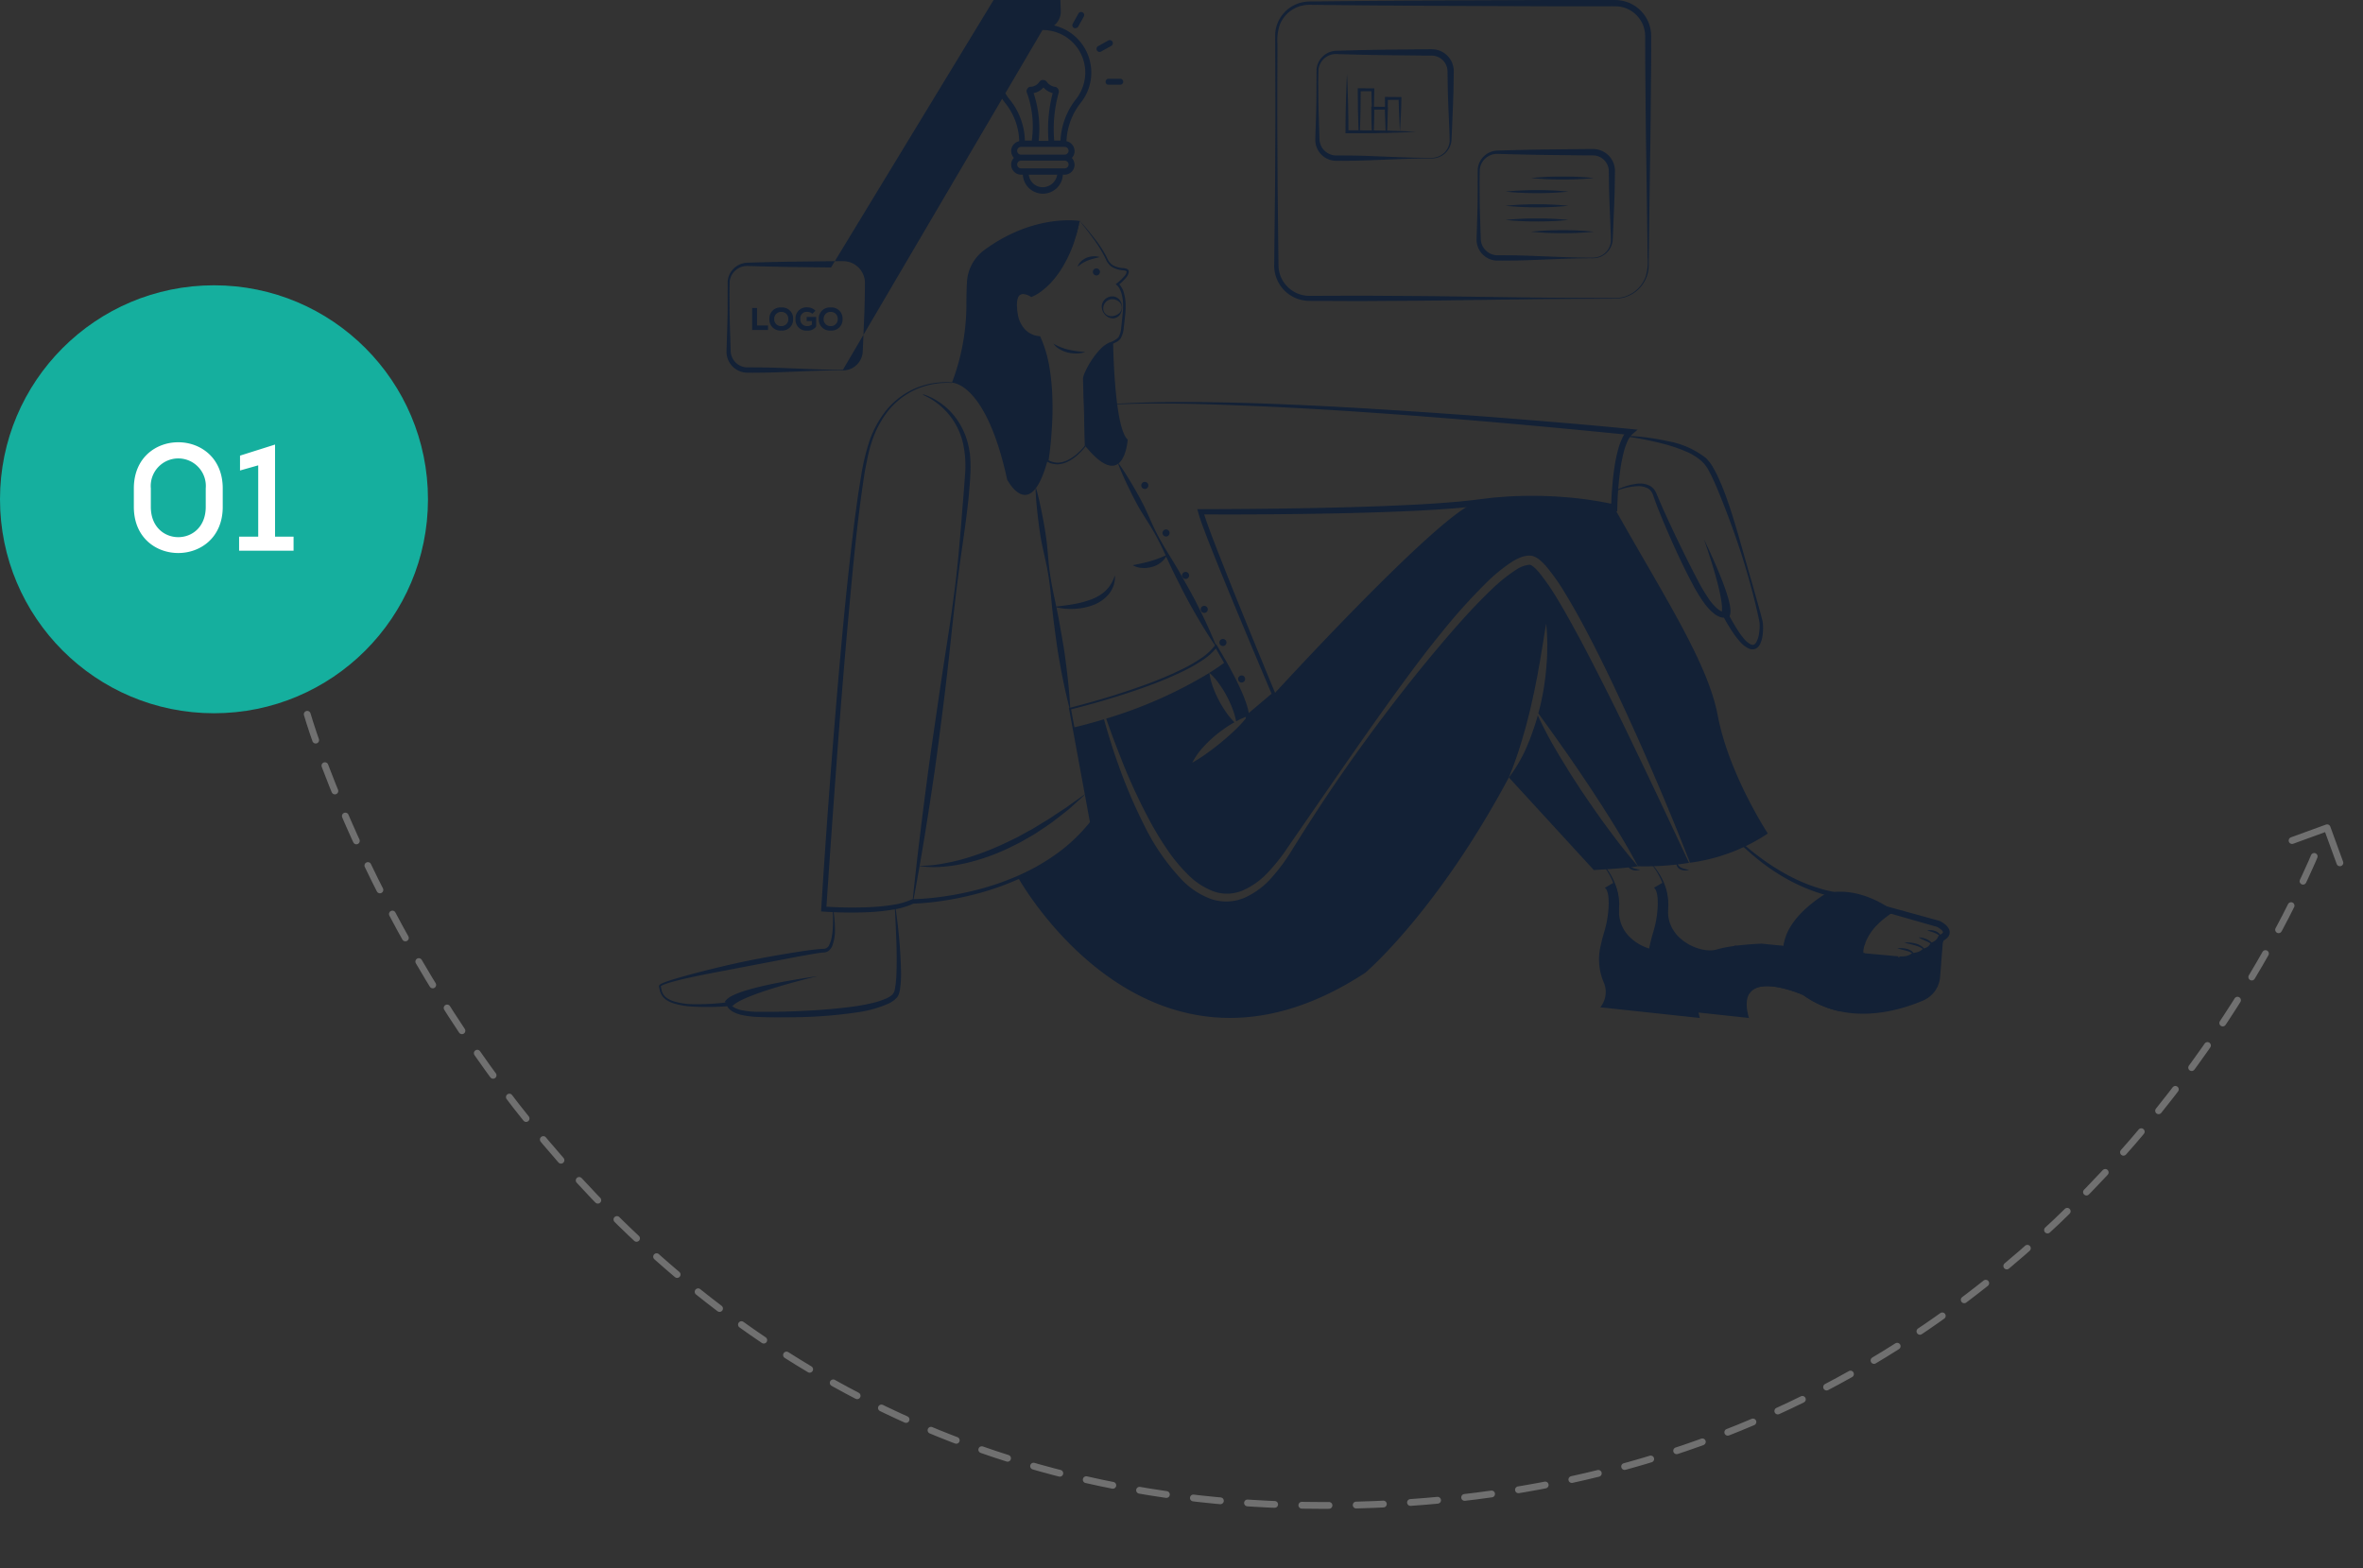 <svg xmlns="http://www.w3.org/2000/svg" width="347.848" height="230.884" viewBox="0 0 347.848 230.884"><rect x="0" y="0" width="347.848" height="230.884" fill="#333333" stroke="none"/><g transform="translate(-146 -3718)"><g transform="matrix(0.998, -0.07, 0.07, 0.998, -257.557, 116.784)"><path d="M17001.27-1178s24.732,116.589,138.174,126.372,156.6-88.221,156.6-88.221" transform="translate(-16813 4905)" fill="none" stroke="#707070" stroke-linecap="round" stroke-width="1" stroke-dasharray="4"/><path d="M5,11.88,8.88,8l3.88,3.88" transform="matrix(0.875, 0.485, -0.485, 0.875, 479.688, 3753.149)" fill="none" stroke="#707070" stroke-linecap="round" stroke-linejoin="round" stroke-width="1"/></g><g transform="translate(8 118)"><circle cx="31.5" cy="31.5" r="31.5" transform="translate(138 3642)" fill="#15af9e"/><path d="M-11.793-13.233a4.057,4.057,0,1,1,8.083,0v2.724c0,5.94-8.083,5.94-8.083,0Zm-2.5,2.724c0,9.066,13.085,9.043,13.085,0v-2.724c0-9.043-13.085-9.066-13.085,0ZM1.2-4.055H9.219V-6.132H6.494V-19.686l-5.158,1.63v2.188l2.679-.759V-6.132H1.2Z" transform="translate(171.996 3685.131)" fill="#fff"/></g><g transform="translate(99.299 3605.708)"><path d="M430.07,357.745c1.377,1.862,2.793,3.689,4.328,5.44h0c-2,.322-6.5.552-6.5.552l-12.5-13.625a21.406,21.406,0,0,0,2.9-5.167c.2-.454.366-.922.534-1.39s.322-.935.477-1.407c.128-.393.238-.79.344-1.187a55.138,55.138,0,0,0,2.749,5.228c.578,1,1.2,1.981,1.8,2.965s1.253,1.946,1.88,2.916C427.379,353.99,428.689,355.891,430.07,357.745Z" transform="translate(-146.58 -123.366)" fill="#132136"/><path d="M357.279,336.714a41.311,41.311,0,0,1-7.523.5c-1.081-2.061-2.263-4.05-3.472-6.014-.6-.993-1.231-1.954-1.844-2.934l-1.893-2.9-1.932-2.868c-.666-.944-1.3-1.906-1.981-2.841-1.16-1.668-2.356-3.3-3.543-4.959.119-.463.251-.927.357-1.394.2-.971.41-1.937.538-2.921.146-.98.256-1.959.322-2.947.1-.984.084-1.977.106-2.961-.018-.988-.066-1.972-.159-2.956-.2.971-.326,1.942-.49,2.908l-.243,1.443c-.079.481-.141.962-.238,1.438s-.181.957-.256,1.439-.185.949-.278,1.425c-.177.953-.393,1.9-.6,2.841s-.428,1.888-.684,2.819c-.225.94-.516,1.862-.777,2.793a58.433,58.433,0,0,1-1.937,5.515c-10.624,19.872-21.125,28.745-21.125,28.745-31.869,20.874-51.124-14.017-51.124-14.017v0a27.769,27.769,0,0,0,10.757-8.1l-2.607-13.978s1.787-.388,4.5-1.213c.181.658.371,1.311.565,1.963.463,1.549.957,3.093,1.509,4.615a75.349,75.349,0,0,0,3.812,8.961,32.3,32.3,0,0,0,5.573,8.088,11.354,11.354,0,0,0,4.218,2.8,6.891,6.891,0,0,0,5.127-.2,11.8,11.8,0,0,0,3.993-3.049,27.644,27.644,0,0,0,2.9-3.966c1.708-2.736,3.446-5.458,5.242-8.141Q309.5,318.622,315.487,311q2.991-3.8,6.133-7.47c2.1-2.44,4.253-4.831,6.561-7.033a23.686,23.686,0,0,1,3.662-2.947,4.178,4.178,0,0,1,1.9-.715c.335-.053.953.538,1.429,1.094a32.888,32.888,0,0,1,2.687,3.883c.834,1.363,1.619,2.766,2.391,4.174,1.562,2.811,3.014,5.683,4.474,8.555s2.878,5.773,4.267,8.688C351.8,325.03,354.539,330.872,357.279,336.714Z" transform="translate(-61.938 -97.398)" fill="#132136"/><path d="M319.655,325.533c.794-.5,1.571-1.024,2.321-1.58,1.363,2.458,3.274,6.217,3.274,7.986a10.535,10.535,0,0,0-1.655.732,10.549,10.549,0,0,0-.477-1.694,16,16,0,0,0-.874-1.963,15.3,15.3,0,0,0-1.129-1.827A9.5,9.5,0,0,0,319.655,325.533Z" transform="translate(-94.926 -114.191)" fill="#132136"/><path d="M356.62,277.391l.066-.031c-2.343-6.023-4.858-11.979-7.479-17.887-2.652-5.895-5.365-11.772-8.44-17.486-.772-1.425-1.575-2.837-2.427-4.231a30.318,30.318,0,0,0-2.85-4.05,8.32,8.32,0,0,0-.953-.931,3.062,3.062,0,0,0-.64-.41,1.833,1.833,0,0,0-.441-.154,2.078,2.078,0,0,0-.428-.04,3.744,3.744,0,0,0-1.43.327,8.326,8.326,0,0,0-1.165.618,25.09,25.09,0,0,0-3.834,3.163,85.6,85.6,0,0,0-6.508,7.258c-2.056,2.506-3.989,5.1-5.9,7.708-3.817,5.224-7.5,10.536-11.167,15.853l-5.506,7.977a27.515,27.515,0,0,1-2.956,3.737,11.192,11.192,0,0,1-3.737,2.665,5.926,5.926,0,0,1-4.324.1,10.665,10.665,0,0,1-3.781-2.524,23.982,23.982,0,0,1-3-3.644,44.653,44.653,0,0,1-2.488-4.086,83.466,83.466,0,0,1-4.068-8.727c-.591-1.5-1.178-3-1.73-4.509-.229-.64-.459-1.284-.675-1.924a65.509,65.509,0,0,0,15.191-6.733,9.572,9.572,0,0,0,.543,2.14,16.365,16.365,0,0,0,2.008,3.79,10.77,10.77,0,0,0,1.134,1.346c-.177.1-.357.2-.534.309a19.894,19.894,0,0,0-2.18,1.553,17.943,17.943,0,0,0-1.941,1.857,10.632,10.632,0,0,0-1.557,2.233,23.024,23.024,0,0,0,2.255-1.46c.719-.516,1.412-1.05,2.087-1.61s1.337-1.138,1.972-1.752a17.467,17.467,0,0,0,1.809-2l3.874-3.252S319.1,226.7,324.879,224.454a58.3,58.3,0,0,1,20.653.631c7.262,12.954,13.779,22.806,15.248,30.62,1.624,8.626,7.373,17.375,7.373,17.375A27.048,27.048,0,0,1,356.62,277.391Zm-89.766-94.507c.777.833,1.451,1.666,2.135,2.539a17.116,17.116,0,0,1,1.818,2.767c.061.127.122.254.182.366a1.712,1.712,0,0,0,.2.334,2.021,2.021,0,0,0,.551.531,3.421,3.421,0,0,0,1.508.419,2.576,2.576,0,0,1,.431.076.716.716,0,0,1,.24.113.728.728,0,0,1,.112.122,1.06,1.06,0,0,1,.053.162,1.362,1.362,0,0,1-.345.866,7.148,7.148,0,0,1-1.211,1.178l0-.288a3.067,3.067,0,0,1,.861,1.523,6.686,6.686,0,0,1,.228,1.679,11.937,11.937,0,0,1-.088,1.673c-.061.547-.115,1.094-.186,1.646a3.643,3.643,0,0,1-.493,1.657,1.929,1.929,0,0,1-.715.549c-.259.129-.521.22-.779.321a4.02,4.02,0,0,0-1.284.907,10.583,10.583,0,0,0-1.052,1.24,12.951,12.951,0,0,0-.881,1.378c-.133.238-.257.481-.367.728a2.72,2.72,0,0,0-.243.748c0,1.092.038,2.2.057,3.3.038,2.2.109,4.4.171,6.6v.029l-.017.022a9.394,9.394,0,0,1-1.118,1.212,6.45,6.45,0,0,1-1.343.966,3.952,3.952,0,0,1-1.6.484,3.214,3.214,0,0,1-1.637-.4l-.079-.042.013-.1c.2-1.509.324-3.037.4-4.56s.1-3.052.031-4.575a32.783,32.783,0,0,0-.463-4.536,18.768,18.768,0,0,0-1.289-4.331l.2.131a3.7,3.7,0,0,1-2.417-1.177,4.762,4.762,0,0,1-1.138-2.405l-.092-.656c-.017-.22-.025-.44-.035-.66s.02-.447.033-.67a2.934,2.934,0,0,1,.173-.675l.067-.167.106-.156a.969.969,0,0,1,.268-.276,1.151,1.151,0,0,1,.352-.17,1.407,1.407,0,0,1,.375-.034,2.617,2.617,0,0,1,1.293.478l-.163-.023a6.275,6.275,0,0,0,1.418-.811,10.606,10.606,0,0,0,1.258-1.091,13.953,13.953,0,0,0,2.015-2.671,21.251,21.251,0,0,0,1.459-3.033c.2-.527.372-1.062.558-1.6Zm.011.043-.382,1.633c-.167.539-.326,1.084-.505,1.621a18.919,18.919,0,0,1-1.4,3.1,14.236,14.236,0,0,1-2,2.76,10.96,10.96,0,0,1-1.277,1.149,6.535,6.535,0,0,1-1.5.889l-.077.031-.086-.054a2.266,2.266,0,0,0-1.094-.388.759.759,0,0,0-.775.568,2.543,2.543,0,0,0-.134.569c-.007.2-.024.407-.018.614l.039.623.089.616a4.319,4.319,0,0,0,1.032,2.179,3.268,3.268,0,0,0,2.1,1.025l.148.011.056.12a17.968,17.968,0,0,1,1.32,4.451,33.194,33.194,0,0,1,.432,4.6,45.624,45.624,0,0,1-.09,4.609c-.1,1.533-.25,3.06-.483,4.582l-.066-.14a2.952,2.952,0,0,0,1.486.393,3.733,3.733,0,0,0,1.509-.429,6.252,6.252,0,0,0,1.319-.912,8.5,8.5,0,0,0,1.112-1.168l-.016.05c-.049-2.2-.09-4.405-.163-6.608l-.1-3.308a2.833,2.833,0,0,1,.241-.824c.108-.258.229-.509.358-.755a13.178,13.178,0,0,1,.865-1.425,10.885,10.885,0,0,1,1.055-1.3,4.323,4.323,0,0,1,1.379-1.012,3.156,3.156,0,0,0,1.324-.768,3.37,3.37,0,0,0,.41-1.483c.066-.541.117-1.09.174-1.639a13.426,13.426,0,0,0,.094-1.624,6.315,6.315,0,0,0-.2-1.588,4,4,0,0,0-.276-.737,2.01,2.01,0,0,0-.434-.595l-.177-.152.173-.136a6.825,6.825,0,0,0,1.155-1.1,1.115,1.115,0,0,0,.284-.618c.028-.088-.291-.161-.546-.191a3.706,3.706,0,0,1-1.623-.5,2.3,2.3,0,0,1-.615-.617,1.95,1.95,0,0,1-.215-.374c-.066-.131-.121-.253-.176-.375a19.034,19.034,0,0,0-1.72-2.777c-.629-.887-1.335-1.764-1.992-2.594Z" transform="translate(-61.217 -38.084)" fill="#132136"/><path d="M269.793,207.066a7.693,7.693,0,0,0,2.254.9c.391.094.789.159,1.194.215.2.031.407.044.613.073s.414.034.626.071a4.585,4.585,0,0,1-1.257.2,5.19,5.19,0,0,1-1.278-.13,4.56,4.56,0,0,1-1.2-.477A2.825,2.825,0,0,1,269.793,207.066Zm10.112-5.308a1.785,1.785,0,0,1-.351,1.1,1.3,1.3,0,0,1-1.1.495,1.606,1.606,0,0,1-1.056-.537,1.784,1.784,0,0,1-.481-1.056,1.468,1.468,0,0,1,.4-1.141,1.55,1.55,0,0,1,1.141-.5,1.4,1.4,0,0,1,1.1.537A1.784,1.784,0,0,1,279.905,201.757Zm-.039,0a1.159,1.159,0,0,0-.49-.919,1.546,1.546,0,0,0-.919-.3,1.328,1.328,0,0,0-.88.34,1.413,1.413,0,0,0-.442.88,1.159,1.159,0,0,0,.356.966,1.257,1.257,0,0,0,.966.3,1.8,1.8,0,0,0,.924-.343A1.161,1.161,0,0,0,279.866,201.757Zm-6.511-5.991a1.8,1.8,0,0,1,.522-.812,2.755,2.755,0,0,1,.825-.529,3.09,3.09,0,0,1,.95-.207,2.7,2.7,0,0,1,.952.111c-.312.09-.609.149-.9.229a7.761,7.761,0,0,0-.838.276A5.2,5.2,0,0,0,273.355,195.766Zm2.75,1.271a.521.521,0,1,0-.5-.521A.521.521,0,0,0,276.1,197.037Z" transform="translate(-68.026 -44.196)" fill="#132136"/><path d="M251.422,218.119c-2.562,9.374-5.937,2.75-5.937,2.75-3.125-14.373-8.124-14.248-8.124-14.248a32.368,32.368,0,0,0,2.125-11.069c0-1.6.036-2.829.089-3.765a6.26,6.26,0,0,1,2.542-4.689c7.389-5.433,14.054-4.286,14.054-4.286-2.125,9.311-7.124,11-7.124,11s-2.687-1.875-2.312,2.125S250.172,200,250.172,200C253.234,206.433,251.422,218.119,251.422,218.119Zm9.667-17.452s.147,12.578,2.145,14.328c0,0-.5,8-6.251.937,0,0-.25-9.061-.25-9.874s2.062-4.5,3.874-5.2" transform="translate(-50.529 -37.991)" fill="#132136"/><path d="M214.777,234.579a11.468,11.468,0,0,0-5.169.888,11.162,11.162,0,0,0-4.161,3.154,14.774,14.774,0,0,0-2.463,4.624,21.986,21.986,0,0,0-.665,2.554c-.164.868-.367,1.726-.48,2.607-1.068,7.008-1.7,14.088-2.341,21.157s-1.2,14.151-1.718,21.234-1.025,14.167-1.495,21.252l-.344-.4a57.306,57.306,0,0,0,6.588.1,29.134,29.134,0,0,0,3.265-.3,11.085,11.085,0,0,0,3.093-.846l.068-.033h.076a36.495,36.495,0,0,0,3.939-.315q1.968-.252,3.908-.682c1.293-.282,2.574-.619,3.833-1.026,1.266-.387,2.5-.878,3.716-1.388l-.142.218v-.161l.141-.062a30.975,30.975,0,0,0,5.857-3.334,24.619,24.619,0,0,0,4.862-4.654l-.033.136-3.087-16.751-.023-.123.122-.031c1.908-.479,3.805-1.013,5.688-1.586s3.753-1.192,5.6-1.873a54.487,54.487,0,0,0,5.422-2.308,22.623,22.623,0,0,0,2.538-1.471,8.583,8.583,0,0,0,2.129-1.934l.168-.231.141.241,1.438,2.466c.463.831.913,1.669,1.339,2.521s.83,1.717,1.187,2.606c.175.446.344.9.477,1.363a5.594,5.594,0,0,1,.262,1.46l-.389-.181,3.86-3.269-.017.381,0,0-.035-.035-.021-.049q-2.822-6.658-5.6-13.345-1.386-3.343-2.738-6.7-.676-1.679-1.331-3.369l-.638-1.7-.3-.862c-.1-.285-.182-.608-.272-.911l-.136-.456h.513c5.081-.014,10.165-.051,15.247-.142s10.162-.226,15.234-.472q3.8-.173,7.589-.508l1.884-.2,1.891-.232c.637-.075,1.273-.16,1.913-.2s1.277-.113,1.918-.134a60.5,60.5,0,0,1,7.681.1,53.064,53.064,0,0,1,7.618,1.106l-.562.433c.021-.982.074-1.946.151-2.917s.181-1.938.324-2.9a22.827,22.827,0,0,1,.6-2.888,9.989,9.989,0,0,1,.524-1.421,3.946,3.946,0,0,1,.941-1.327l.239.782c-12.544-1.261-25.11-2.389-37.691-3.26-6.29-.444-12.586-.807-18.886-1.056s-12.607-.461-18.908-.194l0-.088c6.3-.371,12.62-.278,18.927-.12,6.308.192,12.611.5,18.909.887s12.592.821,18.883,1.316,12.578,1.013,18.86,1.632l1.022.1-.783.682a3.134,3.134,0,0,0-.7,1.025,9.134,9.134,0,0,0-.472,1.29,21.952,21.952,0,0,0-.572,2.771,47.843,47.843,0,0,0-.456,5.7l-.013.557-.549-.124a52.324,52.324,0,0,0-7.468-1.07,59.578,59.578,0,0,0-7.562-.085c-.63.021-1.258.084-1.886.134s-1.254.127-1.879.2l-1.894.235-1.91.194q-3.817.32-7.633.481c-5.088.227-10.176.343-15.263.413s-10.174.1-15.263.067l.377-.458c.083.275.142.54.241.824l.289.847.619,1.692q.639,1.688,1.3,3.371,1.321,3.365,2.678,6.718,2.708,6.708,5.482,13.391l-.056-.084,0,0,.2.2-.216.18-3.888,3.235-.389.324v-.5a5.183,5.183,0,0,0-.232-1.334c-.123-.447-.284-.888-.451-1.326-.342-.875-.734-1.734-1.148-2.583s-.855-1.686-1.308-2.517l-1.407-2.464.309.01a8.908,8.908,0,0,1-2.239,2.006,24.754,24.754,0,0,1-2.584,1.477,54.788,54.788,0,0,1-5.462,2.3c-1.855.677-3.732,1.291-5.622,1.859s-3.793,1.092-5.709,1.571l.1-.153,3.161,16.737.014.075-.048.061a25.9,25.9,0,0,1-4.893,4.765,31.4,31.4,0,0,1-5.9,3.448l.142-.218v.161l-.143.062c-1.23.532-2.471,1.043-3.748,1.449-1.27.427-2.564.782-3.87,1.082s-2.622.551-3.951.735a37.114,37.114,0,0,1-4.017.364l.144-.035a11.685,11.685,0,0,1-3.277.943,29.566,29.566,0,0,1-3.339.343q-1.672.081-3.342.056c-1.114-.017-2.222-.056-3.341-.135l-.367-.026.023-.371q.662-10.638,1.488-21.262c.553-7.083,1.142-14.164,1.81-21.238q.506-5.306,1.118-10.6c.212-1.764.406-3.531.657-5.291l.361-2.642.425-2.635a33.069,33.069,0,0,1,1.235-5.209,15.1,15.1,0,0,1,2.6-4.68,11.4,11.4,0,0,1,4.3-3.145,11.594,11.594,0,0,1,5.251-.806Z" transform="translate(-27.953 -65.907)" fill="#132136"/><path d="M226.338,238.34a8.792,8.792,0,0,1,2.216,1.057,9.98,9.98,0,0,1,1.9,1.586,10.589,10.589,0,0,1,2.4,4.334,9.05,9.05,0,0,1,.27,1.221c.033.206.088.41.1.617l.048.622a19.591,19.591,0,0,1,.006,2.476c-.025.822-.116,1.627-.176,2.441s-.158,1.62-.251,2.427c-.377,3.23-.89,6.438-1.312,9.657s-.779,6.445-1.122,9.674-.7,6.456-1.112,9.676-.812,6.441-1.272,9.655c-.94,6.424-1.955,12.837-3.167,19.22l-.087-.013c.658-6.463,1.47-12.9,2.322-19.337.436-3.215.914-6.425,1.382-9.636s.954-6.42,1.455-9.627c.241-1.605.5-3.207.706-4.817.221-1.608.437-3.216.612-4.829l.255-2.42.213-2.425.211-2.424.186-2.425c.145-1.614.262-3.229.377-4.834a15.469,15.469,0,0,0-.308-4.724,10.285,10.285,0,0,0-5.881-7.067Zm16.625,13.824c.376,1.326.659,2.667.923,4.011s.495,2.693.653,4.053.229,2.734.407,4.091.44,2.7.726,4.042.571,2.681.8,4.03.486,2.694.683,4.048c.382,2.71.692,5.432.835,8.179l-.087.014c-.694-2.662-1.223-5.35-1.678-8.048-.221-1.35-.394-2.708-.574-4.065s-.332-2.718-.457-4.083-.289-2.725-.531-4.072-.578-2.68-.85-4.022-.442-2.7-.6-4.061-.291-2.724-.334-4.1Zm12.152-3.651c.747,1.041,1.411,2.127,2.059,3.222s1.265,2.205,1.818,3.35,1.028,2.332,1.6,3.468,1.216,2.231,1.883,3.316,1.333,2.169,1.949,3.281,1.257,2.21,1.845,3.336c1.164,2.259,2.264,4.553,3.216,6.925l-.078.042c-1.443-2.11-2.738-4.3-3.968-6.523-.609-1.115-1.175-2.253-1.747-3.388s-1.12-2.283-1.643-3.444-1.081-2.3-1.709-3.408-1.339-2.166-1.994-3.257-1.218-2.23-1.774-3.374-1.083-2.3-1.533-3.5Z" transform="translate(-43.742 -68.003)" fill="#132136"/><path d="M246.563,284.726c.939-.1,1.851-.214,2.747-.367a14.355,14.355,0,0,0,2.593-.671,6.546,6.546,0,0,0,1.182-.55,5.48,5.48,0,0,0,1.038-.761,5.176,5.176,0,0,0,.815-1.018,7.278,7.278,0,0,0,.573-1.249,4.17,4.17,0,0,1-.178,1.425,4.309,4.309,0,0,1-.7,1.3,5.565,5.565,0,0,1-2.421,1.675,9.042,9.042,0,0,1-2.832.527,9.171,9.171,0,0,1-2.816-.315Zm11.573-6.116c.945-.207,1.774-.356,2.589-.6a12.056,12.056,0,0,0,1.208-.408c.413-.143.8-.344,1.268-.514a3.5,3.5,0,0,1-2.231,1.769,4.159,4.159,0,0,1-1.446.156,3.139,3.139,0,0,1-1.387-.4Zm-31.61,44.245a17.662,17.662,0,0,0,3.406-.276,30.8,30.8,0,0,0,3.32-.739,40.569,40.569,0,0,0,6.338-2.436l1.532-.741,1.491-.824.751-.4.727-.445c.483-.3.971-.593,1.461-.885s.947-.633,1.428-.939l1.432-.943c.928-.666,1.853-1.341,2.809-1.985-.829.794-1.686,1.562-2.547,2.329-.907.707-1.8,1.441-2.739,2.11-.476.326-.953.651-1.436.969l-.722.479-.748.439-1.506.862-1.555.775a31.445,31.445,0,0,1-6.549,2.3c-.572.1-1.135.242-1.711.317s-1.148.16-1.728.185a13.448,13.448,0,0,1-3.454-.152Zm33.36-55.472a.521.521,0,1,0-.5-.521A.521.521,0,0,0,259.886,267.383Zm3.125,7a.521.521,0,1,0-.5-.521A.521.521,0,0,0,263.011,274.382Zm2.874,6.249a.521.521,0,1,0-.5-.521A.521.521,0,0,0,265.885,280.631Zm2.75,5a.521.521,0,1,0-.5-.521A.521.521,0,0,0,268.635,285.63Zm2.75,4.874a.521.521,0,1,0-.5-.521A.521.521,0,0,0,271.385,290.5Zm2.75,5.374a.521.521,0,1,0-.5-.521A.521.521,0,0,0,274.134,295.878Z" transform="translate(-44.683 -83.109)" fill="#132136"/><path d="M290.211,241.223s8.718,12.283,10,15.962M286.3,287.634c-.11.035-.212.066-.318.1" transform="translate(-76.758 -69.558)" fill="none"/><path d="M473.045,388.11l-.044.022s0-.009-.009-.013A.225.225,0,0,0,473.045,388.11Z" transform="translate(-177.651 -148.803)" fill="#132136"/><path d="M457.607,399.84q.177.073.354.135-.448.031-.9.073a20.137,20.137,0,0,0-3.187.517,4.89,4.89,0,0,1-1.764.069,8.5,8.5,0,0,1-1.191-.281c-.156-.049-.309-.108-.462-.17a7.463,7.463,0,0,1-2.805-1.9,5.471,5.471,0,0,1-1.413-3.066l-.049-.424.017-.427c.01-.285.024-.562.042-.826l.028-.4c.007-.132-.007-.267-.01-.4l-.014-.4c-.01-.132-.035-.267-.052-.4a8.056,8.056,0,0,0-.472-1.84,8.8,8.8,0,0,0-.566-1.219,10.075,10.075,0,0,0-2.017-2.565,9.472,9.472,0,0,1,3.34,5.579c.021.139.052.274.066.413l.035.42c.007.139.028.278.024.417l-.01.42c-.01.285-.014.556-.014.819l0,.4.062.389a5.174,5.174,0,0,0,1.389,2.767,6.958,6.958,0,0,0,2.635,1.7c.111.045.226.083.34.118a8.144,8.144,0,0,0,1.18.26,4.227,4.227,0,0,0,1.5-.087,19.735,19.735,0,0,1,2.937-.566c.188.111.378.212.569.306h0C457.34,399.725,457.472,399.785,457.607,399.84Zm26.423,1.247a2.626,2.626,0,0,1-.364.142,3.927,3.927,0,0,1-.844.174l-.031.031a1.451,1.451,0,0,1-.219.16,2.489,2.489,0,0,1-.427.184,3.548,3.548,0,0,1-.8.142,6.285,6.285,0,0,1-.767.007c-.253-.01-.472-.042-.708-.062l-2.8-.278-5.6-.559-9.613-.993c.01,0,.021,0,.031-.007l.33-.062c.014,0,.024,0,.035-.007.111-.021.226-.042.337-.059.25-.042.5-.08.757-.115h.007l.222-.031a3.88,3.88,0,0,1,.028-.4l2.163.2h0l5.787.528,3.749.358,1.844.177,2.8.264c.229.021.476.052.691.062a5.531,5.531,0,0,0,.635-.01,3.978,3.978,0,0,0,.434-.059l.146-.042a1.135,1.135,0,0,0,.222-.09c.028-.017.052-.035.066-.045s.01-.01.01-.014,0,0,0,.007l-.007.01a.144.144,0,0,0-.021.042l.375-.267.028-.021.021-.014c.045,0,.09-.007.135-.014a.506.506,0,0,1,.042.146.408.408,0,0,1-.142.361l-.01.021c.177.017.347.031.517.049.212.021.417.038.618.059Zm-1.2-2.111c-.035.09-.063.181-.09.267-.035-.01-.069-.021-.1-.028-.139-.038-.278-.073-.417-.108-.281-.069-.566-.135-.847-.226a4.71,4.71,0,0,1,.885,0,4.1,4.1,0,0,1,.573.09Z" transform="translate(-161.552 -147.83)" fill="#132136"/><path d="M526.136,416.611a.387.387,0,0,0-.059-.43.208.208,0,0,0-.024-.028.456.456,0,0,0-.122-.094,2.542,2.542,0,0,0-.635-.26c-.222-.069-.458-.125-.694-.184s-.472-.122-.708-.208a3.579,3.579,0,0,1,.746-.014,3.244,3.244,0,0,1,.743.132,1.744,1.744,0,0,1,.691.361.148.148,0,0,1,.024.024,1.757,1.757,0,0,0-.017.222l.021-.014c.045,0,.09-.007.135-.014a.507.507,0,0,1,.042.146.408.408,0,0,1-.142.361Z" transform="translate(-205.112 -163.514)" fill="#132136"/><path d="M487.4,402.025v0l-.2,2.569a4.144,4.144,0,0,1-2.507,3.5,25.16,25.16,0,0,1-5.1,1.573,14.4,14.4,0,0,1-5.326-2.375s-6.187-2.763-7.891-.274c-2.145-.819-8.655-2.882-7.523,2.847.052.25.115.514.194.8l-14.654-1.573a3.572,3.572,0,0,0,.566-3.527,8.629,8.629,0,0,1-.535-5.447c.139-.639.319-1.358.559-2.163a15.333,15.333,0,0,0,.639-3.795c.038-1.132-.059-2.281-.552-2.663l1.236-.719.1-.059a6.334,6.334,0,0,1,.576,3.9c-.319,3.236,2.18,5.36,4.555,6.121a5.084,5.084,0,0,0,2.812.191,20.752,20.752,0,0,1,3.423-.583h0c.135.066.267.125.4.181q.177.073.354.135h.007c.087.031.177.063.264.09a5.8,5.8,0,0,0,2.083.288,3.162,3.162,0,0,0,.684-.111c.132-.038.271-.073.413-.108.1-.028.2-.052.312-.073l.122-.028h0c.01,0,.021,0,.031-.007l.33-.063c.014,0,.024,0,.035-.007.111-.021.226-.042.337-.059.25-.042.5-.08.757-.115h.007c.069.01.146.017.219.024a.313.313,0,0,1,0-.056,3.915,3.915,0,0,1,.028-.4l2.163.2h0c.2-.014.385-.024.555-.035l.194-.01c.253-.014.469-.024.635-.028.07,0,.132-.007.184-.007.128-.007.2-.007.2-.007.26.031.552.063.872.1l.184.021.823.087c.122.014.246.024.375.038a.392.392,0,0,0,.066.007c.076.007.153.017.229.024s.153.017.233.024l.194.021c.094.007.188.017.281.028.062-2.715,2.92-4.24,4.7-5.712,0,0,.212-1.662,1.687-1.086,1.08.417.962.146,1.607.549v0h0a10.885,10.885,0,0,1,1.08.757c-.17.108-.337.212-.5.323-3.3,2.211-3.954,4.506-4.058,5.617a1.653,1.653,0,0,0-.014.174,2.443,2.443,0,0,0,.01.51c2.993.281,5.19.483,5.19.483,1.614.094,2-.371,2.066-.479.177.017.347.031.517.049.212.021.417.038.618.059l.33.031h0l.326.031c.108.007.212.017.312.028l.351.031.448.042c.146.014.285.028.416.038s.25.024.365.035c.174.014.333.031.479.045C487.333,402.022,487.364,402.025,487.4,402.025Zm-37.152-13.189a1.606,1.606,0,0,1-1.331-.061,1.078,1.078,0,0,1-.475-.529,1.133,1.133,0,0,1-.057-.675,2.286,2.286,0,0,0,.257.569,1.171,1.171,0,0,0,.416.382,2.2,2.2,0,0,0,.558.2C449.813,388.77,450.023,388.81,450.243,388.836Z" transform="translate(-162.119 -148.512)" fill="#132136"/><path d="M169.364,402.594a17.844,17.844,0,0,1,.24,2.69,6.575,6.575,0,0,1-.415,2.728,1.815,1.815,0,0,1-.465.618,1.267,1.267,0,0,1-.777.283c-.407.025-.861.1-1.3.169l-2.636.466-10.539,2.016c-1.758.328-3.515.67-5.261,1.051-.873.189-1.744.393-2.6.638a10.745,10.745,0,0,0-1.256.42,2.177,2.177,0,0,0-.28.141.469.469,0,0,0-.1.074s-.009.017,0-.016-.006,0,0,.012l.009.043c.047.233.079.441.137.648a1.966,1.966,0,0,0,.71,1.012,3.953,3.953,0,0,0,1.166.547,10.047,10.047,0,0,0,2.61.387,36.375,36.375,0,0,0,5.325-.294l.32.265a1.029,1.029,0,0,0,.079.137.919.919,0,0,0,.157.171,1.957,1.957,0,0,0,.431.284,4.574,4.574,0,0,0,1.063.347,12.222,12.222,0,0,0,2.328.214c1.6.01,3.205,0,4.808-.056s3.2-.137,4.8-.26,3.186-.284,4.761-.508c.786-.119,1.567-.26,2.332-.442a11.728,11.728,0,0,0,2.2-.719,3.124,3.124,0,0,0,.885-.586,1.7,1.7,0,0,0,.359-.9,15.866,15.866,0,0,0,.214-2.344c.058-1.593.032-3.2-.027-4.806s-.135-3.213-.228-4.82l.088-.01a76.281,76.281,0,0,1,.841,9.646,16.48,16.48,0,0,1-.15,2.466,4.819,4.819,0,0,1-.148.642,3.017,3.017,0,0,1-.135.339,1.453,1.453,0,0,1-.241.325,3.879,3.879,0,0,1-1.087.783,17.179,17.179,0,0,1-4.759,1.339,68.207,68.207,0,0,1-9.683.713c-1.616.02-3.229.025-4.848-.044a12.927,12.927,0,0,1-2.463-.305,4.82,4.82,0,0,1-1.209-.448,2.569,2.569,0,0,1-.554-.407,1.5,1.5,0,0,1-.234-.286.979.979,0,0,1-.16-.412l.32.264a39.181,39.181,0,0,1-5.4.065,11.437,11.437,0,0,1-2.68-.455,4.223,4.223,0,0,1-1.243-.61,2.352,2.352,0,0,1-.8-1.156c-.066-.223-.1-.458-.149-.663l-.008-.039a.252.252,0,0,1-.007-.071.246.246,0,0,1,.063-.165.684.684,0,0,1,.163-.135,2.423,2.423,0,0,1,.317-.164c.424-.181.85-.323,1.28-.461.86-.268,1.724-.51,2.589-.749,1.732-.472,3.474-.9,5.22-1.314,3.492-.824,7.021-1.466,10.564-2.031.886-.14,1.774-.271,2.67-.373.453-.048.886-.1,1.375-.112a.908.908,0,0,0,.821-.576,4.332,4.332,0,0,0,.375-1.211,10.534,10.534,0,0,0,.155-1.311,22.733,22.733,0,0,0-.018-2.672Z" transform="translate(0 -156.401)" fill="#132136"/><path d="M178.422,349c-2.253.544-4.492,1.147-6.7,1.832-1.1.346-2.193.713-3.252,1.134-.527.213-1.047.438-1.532.693a5.531,5.531,0,0,0-.676.406,2.283,2.283,0,0,0-.263.215c-.029.034-.059.067-.09.1a.123.123,0,0,1-.03.057l-1.168-.623c.069-.1.144-.2.221-.3l.224-.2a3.561,3.561,0,0,1,.438-.3,6.729,6.729,0,0,1,.855-.411,17.877,17.877,0,0,1,1.7-.581c1.133-.329,2.269-.593,3.408-.836C173.838,349.718,176.126,349.332,178.422,349ZM308.874,284.7c.844,1.747,1.644,3.516,2.378,5.322.364.905.712,1.818,1.012,2.761a15.009,15.009,0,0,1,.39,1.459,5.667,5.667,0,0,1,.114.8,3.04,3.04,0,0,1,0,.457l-.039.263a3.126,3.126,0,0,1-.113.315l-1.163-.632c0-.01.006-.017.018-.024a.9.9,0,0,1,.026-.094,1.724,1.724,0,0,0,.032-.267,4.476,4.476,0,0,0-.019-.647,13.9,13.9,0,0,0-.206-1.382c-.184-.932-.421-1.866-.677-2.8C310.107,288.374,309.514,286.527,308.874,284.7Z" transform="translate(-11.337 -93.012)" fill="#132136"/><path d="M451.021,251.617a33.172,33.172,0,0,1,6,.781,12.72,12.72,0,0,1,5.616,2.462,6.261,6.261,0,0,1,1,1.254c.246.452.5.9.724,1.361l.619,1.393q.283.7.553,1.412c.7,1.9,1.284,3.822,1.853,5.751l1.651,5.8c.568,1.927,1.1,3.863,1.64,5.8.065.243.134.484.193.731s.129.475.174.764a7.425,7.425,0,0,1,0,1.555,4.52,4.52,0,0,1-.384,1.559,1.528,1.528,0,0,1-.632.695,1.23,1.23,0,0,1-1,.016,3.78,3.78,0,0,1-1.315-1,11.382,11.382,0,0,1-.963-1.22,27.3,27.3,0,0,1-1.577-2.616l.573.175a.839.839,0,0,1-.223.075,1.256,1.256,0,0,1-.169.019,1.626,1.626,0,0,1-.307-.019,2.089,2.089,0,0,1-.517-.167,3.58,3.58,0,0,1-.818-.536,8.5,8.5,0,0,1-1.238-1.34,22.727,22.727,0,0,1-1.838-3.01c-.554-1.022-1.065-2.06-1.564-3.1s-.987-2.092-1.454-3.15-.926-2.118-1.369-3.187-.879-2.138-1.258-3.241a3.642,3.642,0,0,0-.307-.739,1.6,1.6,0,0,0-.531-.523,2.949,2.949,0,0,0-1.549-.345,9.755,9.755,0,0,0-3.306.772l-.039-.079a9.389,9.389,0,0,1,3.326-1.059,3.229,3.229,0,0,1,1.8.3,2.094,2.094,0,0,1,.726.642,4.125,4.125,0,0,1,.407.831c.893,2.106,1.857,4.2,2.856,6.274s2.013,4.14,3.089,6.161a26.258,26.258,0,0,0,1.735,2.907,7.636,7.636,0,0,0,1.079,1.218,2.748,2.748,0,0,0,.613.425,1.281,1.281,0,0,0,.3.108.843.843,0,0,0,.124.011c.019,0,.031,0,.046,0s.037-.014-.016.012l.573.175a28.507,28.507,0,0,0,1.478,2.571,10.664,10.664,0,0,0,.862,1.171,3.182,3.182,0,0,0,1.018.857.57.57,0,0,0,.461.029.909.909,0,0,0,.372-.393,3.987,3.987,0,0,0,.391-1.334,6.763,6.763,0,0,0,.07-1.447c-.068-.445-.185-.963-.292-1.442a103.629,103.629,0,0,0-3.346-11.552c-.66-1.893-1.379-3.764-2.113-5.62q-.292-.689-.569-1.382l-.609-1.356c-.21-.445-.445-.874-.672-1.306a5.52,5.52,0,0,0-.854-1.105,8.637,8.637,0,0,0-2.429-1.515,24.33,24.33,0,0,0-2.8-.981,48.191,48.191,0,0,0-5.872-1.2Z" transform="translate(-164.846 -75.165)" fill="#132136"/><path d="M212.307,115.069v-1.715a.44.44,0,1,0-.88,0v1.715a.416.416,0,0,0,.44.44.44.44,0,0,0,.44-.44Zm-5.059,1.672a.487.487,0,0,0,.177-.615l-.837-1.5a.526.526,0,0,0-.615-.13.483.483,0,0,0-.175.615l.835,1.495a.49.49,0,0,0,.615.132Zm-3.914,3.564a.453.453,0,1,0,.44-.792l-1.495-.835a.452.452,0,1,0-.44.79Zm-3.212,4.442a.416.416,0,0,0,.44.44h1.717a.44.44,0,0,0,0-.88h-1.717a.442.442,0,0,0-.44.44Zm20.984-.088a.416.416,0,0,0,.44.44h1.717a.44.44,0,0,0,0-.88h-1.717A.442.442,0,0,0,221.106,124.659Zm.4-6.071-1.5.837a.453.453,0,0,0,.44.792l1.5-.837a.453.453,0,1,0-.44-.792Zm-4.444-2.022.837-1.5a.453.453,0,1,0-.792-.44l-.837,1.5a.446.446,0,0,0,.177.615A.524.524,0,0,0,217.059,116.566Zm-10.778,11.173a9.345,9.345,0,0,1,2.112,5.676,1.467,1.467,0,0,0-1.187,1.45,1.6,1.6,0,0,0,.4,1.012,1.4,1.4,0,0,0-.4,1.012,1.465,1.465,0,0,0,1.452,1.452h.263a2.954,2.954,0,0,0,5.9,0h.263a1.465,1.465,0,0,0,1.452-1.452,1.606,1.606,0,0,0-.4-1.012,1.4,1.4,0,0,0,.4-1.012,1.5,1.5,0,0,0-1.187-1.45,9.726,9.726,0,0,1,2.112-5.676,7.128,7.128,0,1,0-11.175,0Zm5.587,12.45a2.06,2.06,0,0,1-2.067-1.847h4.179A2.171,2.171,0,0,1,211.867,140.189Zm3.212-2.772h-6.421a.571.571,0,1,1,0-1.142h6.422a.571.571,0,1,1,0,1.142Zm.572-2.595a.584.584,0,0,1-.572.572h-6.421a.572.572,0,0,1,0-1.145h6.422a.584.584,0,0,1,.572.572Zm-5.147-8.491a2.425,2.425,0,0,0,1.452-.835,2.629,2.629,0,0,0,1.362.835,21.091,21.091,0,0,0-.615,7.039h-1.452a16.57,16.57,0,0,0-.747-7.039Zm1.362-9.283a6.273,6.273,0,0,1,6.249,6.249,6.43,6.43,0,0,1-1.32,3.87,10.7,10.7,0,0,0-2.332,6.159h-.925a19.94,19.94,0,0,1,.66-7.039.665.665,0,0,0-.088-.57.636.636,0,0,0-.485-.31,1.777,1.777,0,0,1-1.187-.747.712.712,0,0,0-.572-.263.667.667,0,0,0-.527.308,1.624,1.624,0,0,1-1.275.7.541.541,0,0,0-.485.31.605.605,0,0,0-.043.615,14.453,14.453,0,0,1,.7,6.994h-1.012a10.026,10.026,0,0,0-2.33-6.159,6.153,6.153,0,0,1-1.32-3.87,6.338,6.338,0,0,1,6.289-6.249Zm0,0-29.422,50.1c-2.732-.014-5.464.128-8.2.233-1.366.057-2.732.1-4.1.111l-1.024.008c-.353-.007-.654.011-1.065-.021a3.09,3.09,0,0,1-2.752-3.182l.063-2.049c.046-1.366.088-2.732.1-4.1l.007-4.111A3,3,0,0,1,168.4,151.3c2.732-.085,5.464-.148,8.2-.173l4.1-.045,1.024-.009c.355,0,.648-.015,1.073.017a3.221,3.221,0,0,1,2.888,3.259l-.027,2.049c-.02,1.366-.074,2.732-.134,4.1s-.1,2.721-.182,4.109a2.949,2.949,0,0,1-.976,1.826A2.865,2.865,0,0,1,182.445,167.153Zm0-.088a2.712,2.712,0,0,0,1.822-.729,2.622,2.622,0,0,0,.82-1.752c-.028-1.342-.1-2.725-.155-4.086s-.114-2.732-.134-4.1l-.027-2.049a2.352,2.352,0,0,0-2.082-2.323c-.256-.023-.647-.011-.975-.014L180.689,152l-4.1-.045c-2.732-.026-5.464-.089-8.2-.173a2.572,2.572,0,0,0-2.615,2.286c-.044,1.337-.026,2.724-.019,4.083s.057,2.732.1,4.1l.063,2.049a2.483,2.483,0,0,0,2.217,2.4c.27.022.653.008.983.01l1.024.008c1.366.007,2.732.054,4.1.111,2.732.1,5.464.247,8.2.233Z" transform="translate(-11.657 -0.336)" fill="#132136"/><path d="M311.455,156.262c-3.918.025-7.836.024-11.753.071l-11.754.162c-3.918.069-7.836.078-11.753.105-1.959.02-3.918.011-5.877,0l-2.938-.01c-.491,0-.967.01-1.508-.036a5.557,5.557,0,0,1-1.521-.408,5.177,5.177,0,0,1-2.329-2.05,5.254,5.254,0,0,1-.756-2.979l.063-5.877.064-5.877.029-5.877c.029-3.918.012-7.836,0-11.753l-.009-2.938c0-.494-.023-.969,0-1.479a4.76,4.76,0,0,1,.3-1.487,5.083,5.083,0,0,1,1.835-2.39,5.476,5.476,0,0,1,1.369-.685,5.681,5.681,0,0,1,1.516-.243q11.753-.127,23.507-.174l11.753-.045,5.877,0,2.938,0c.492,0,.964-.012,1.517.034a5.643,5.643,0,0,1,1.548.412,5.34,5.34,0,0,1,2.388,2.073,5,5,0,0,1,.627,1.47,5.922,5.922,0,0,1,.146.788c.013.264.032.544.026.779,0,1.959,0,3.918-.026,5.877-.037,3.918-.06,7.836-.13,11.753l-.168,11.753-.03,2.939c-.009.492.009.975-.023,1.474a4.658,4.658,0,0,1-.316,1.453,4.947,4.947,0,0,1-1.818,2.3,5.31,5.31,0,0,1-1.333.644A5.5,5.5,0,0,1,311.455,156.262Zm0-.088a5.415,5.415,0,0,0,1.432-.225,5.207,5.207,0,0,0,1.3-.644,4.811,4.811,0,0,0,1.743-2.258,7.4,7.4,0,0,0,.3-2.872l-.03-2.939-.168-11.753c-.07-3.918-.092-7.836-.13-11.753-.023-1.959-.024-3.918-.026-5.877.005-.255-.015-.463-.024-.689a5.041,5.041,0,0,0-.124-.654,4.106,4.106,0,0,0-.524-1.218,4.435,4.435,0,0,0-1.986-1.715,4.74,4.74,0,0,0-1.282-.337c-.423-.035-.932-.023-1.42-.024l-2.938,0-5.877,0-11.753-.045q-11.754-.038-23.507-.173a5.228,5.228,0,0,0-1.38.2,5.033,5.033,0,0,0-1.26.6,4.675,4.675,0,0,0-1.726,2.17,7.276,7.276,0,0,0-.331,2.832l-.009,2.938c-.015,3.918-.031,7.836,0,11.753l.029,5.877.064,5.877.063,5.877c0,.252.02.471.031.7a5.155,5.155,0,0,0,.134.672,4.219,4.219,0,0,0,.55,1.246,4.6,4.6,0,0,0,2.045,1.738,4.826,4.826,0,0,0,1.308.342c.436.035.941.022,1.429.022l2.938-.01c1.959-.008,3.918-.017,5.877,0,3.918.028,7.836.037,11.753.105l11.753.162c3.918.048,7.836.046,11.754.071Z" transform="translate(-26.993)" fill="#132136"/><path d="M370.658,144.107c-2.732-.014-5.464.128-8.2.233-1.366.057-2.732.1-4.1.111l-1.024.008c-.353-.007-.654.011-1.065-.021a3.09,3.09,0,0,1-2.752-3.182l.063-2.049c.046-1.366.088-2.732.1-4.1L353.7,131a3,3,0,0,1,2.913-2.741c2.732-.085,5.464-.148,8.2-.173l4.1-.045,1.024-.009c.355.005.648-.015,1.073.017a3.221,3.221,0,0,1,2.888,3.259l-.027,2.049c-.02,1.366-.074,2.732-.134,4.1s-.1,2.721-.182,4.109a2.948,2.948,0,0,1-.976,1.826A2.865,2.865,0,0,1,370.658,144.107Zm0-.088a2.712,2.712,0,0,0,1.822-.729,2.622,2.622,0,0,0,.82-1.752c-.028-1.342-.1-2.725-.155-4.086s-.114-2.732-.135-4.1l-.027-2.049a2.352,2.352,0,0,0-2.082-2.323c-.256-.022-.647-.011-.975-.014l-1.024-.009-4.1-.045c-2.732-.026-5.464-.089-8.2-.173a2.572,2.572,0,0,0-2.615,2.286c-.044,1.337-.026,2.724-.019,4.083s.057,2.732.1,4.1l.063,2.049a2.483,2.483,0,0,0,2.217,2.4c.27.022.653.008.983.01l1.024.008c1.366.007,2.732.054,4.1.111,2.732.105,5.464.246,8.2.233ZM394.4,158.8c-2.732-.014-5.464.128-8.2.233-1.366.057-2.732.1-4.1.111l-1.024.008c-.353-.006-.654.011-1.065-.021a3.09,3.09,0,0,1-2.752-3.182l.063-2.049c.046-1.366.088-2.732.1-4.1l.007-4.111a3,3,0,0,1,2.913-2.741c2.732-.085,5.464-.148,8.2-.173l4.1-.045,1.024-.009c.355.005.648-.015,1.073.017a3.221,3.221,0,0,1,2.888,3.259l-.027,2.049c-.02,1.366-.074,2.732-.134,4.1s-.1,2.721-.182,4.109a2.949,2.949,0,0,1-.976,1.826A2.867,2.867,0,0,1,394.4,158.8Zm0-.088a2.711,2.711,0,0,0,1.822-.729,2.623,2.623,0,0,0,.82-1.752c-.028-1.342-.1-2.725-.155-4.086s-.114-2.732-.134-4.1l-.027-2.049a2.352,2.352,0,0,0-2.082-2.323c-.256-.023-.647-.011-.975-.014l-1.024-.009-4.1-.045c-2.732-.026-5.464-.089-8.2-.173a2.572,2.572,0,0,0-2.615,2.286c-.044,1.337-.026,2.724-.019,4.083s.057,2.732.1,4.1l.063,2.049a2.483,2.483,0,0,0,2.217,2.4c.27.022.653.008.983.01l1.024.008c1.366.007,2.732.054,4.1.111,2.732.1,5.464.246,8.2.233Z" transform="translate(-113.197 -8.49)" fill="#132136"/><path d="M369.295,146.92l-2,.105-.1.005,0-.111c-.032-1.03-.068-2.061-.087-3.092s-.023-2.061-.028-3.091v-.222h.221l2,.011h.212l0,.209c-.01,1.056-.04,2.11-.08,3.145S369.34,145.936,369.295,146.92Zm0,0c-.046-1.077-.1-2.123-.129-3.145s-.07-2.033-.08-3.038l.21.21-2,.011.22-.22c0,1.03-.008,2.061-.028,3.091s-.055,2.061-.087,3.092l-.105-.105Z" transform="translate(-120.508 -15.227)" fill="#132136"/><path d="M373.637,150.1c-.619.044-1.3.111-2,.141l-.134.006-.007-.147c-.056-1.157-.075-2.314-.079-3.472V146.4l.221,0c.667,0,1.333.007,2,.026l.2.006,0,.189C373.807,147.83,373.716,149.02,373.637,150.1Zm0,0c-.078-1.238-.17-2.363-.194-3.472l.194.194c-.667.019-1.333.021-2,.026l.22-.22c0,1.157-.023,2.314-.079,3.472l-.141-.141C372.269,149.985,372.923,150.052,373.637,150.1Z" transform="translate(-122.851 -18.402)" fill="#132136"/><path d="M377.979,148.412l-.975.061c-.334.019-.677.048-1.025.057l-.114,0,0-.121c-.025-.818-.066-1.636-.077-2.454s-.02-1.636-.025-2.454v-.222l.222,0c.667.006,1.333,0,2,.016l.206,0,0,.2c-.009.843-.045,1.683-.08,2.506S378.021,147.637,377.979,148.412Zm0,0c-.042-.862-.1-1.7-.124-2.506s-.071-1.61-.08-2.4l.2.2c-.667.013-1.333.011-2,.016l.22-.22c-.005.818-.006,1.636-.025,2.454s-.052,1.636-.077,2.454l-.118-.118c.319.009.642.038.975.057Z" transform="translate(-125.193 -16.718)" fill="#132136"/><path d="M373.517,144.491c-1.688.1-3.377.139-5.065.18s-3.377.044-5.065.037h-.218v-.216c.006-1.413.015-2.826.058-4.239s.077-2.826.159-4.239c.082,1.413.127,2.826.159,4.239s.052,2.826.058,4.239l-.217-.217q2.533-.011,5.065.037C370.141,144.352,371.829,144.392,373.517,144.491Zm16.959,6.808a43.049,43.049,0,0,1,4.624-.22,42.486,42.486,0,0,1,4.624.22,42.487,42.487,0,0,1-4.624.22,43.032,43.032,0,0,1-4.624-.22Zm-3.749,2a43.031,43.031,0,0,1,4.624-.22,42.483,42.483,0,0,1,4.624.22,42.483,42.483,0,0,1-4.624.22A43.043,43.043,0,0,1,386.727,153.3Zm0,2.085a43.039,43.039,0,0,1,4.624-.22,42.537,42.537,0,0,1,4.624.22,42.541,42.541,0,0,1-4.624.221A42.973,42.973,0,0,1,386.727,155.384Zm0,2.086a42.98,42.98,0,0,1,4.624-.221,42.491,42.491,0,0,1,4.624.221,42.537,42.537,0,0,1-4.624.22A43.027,43.027,0,0,1,386.727,157.47Zm3.749,1.729a42.973,42.973,0,0,1,4.624-.221,42.487,42.487,0,0,1,4.624.221,42.537,42.537,0,0,1-4.624.22,43.028,43.028,0,0,1-4.624-.22Z" transform="translate(-118.402 -12.798)" fill="#132136"/><path d="M458.839,378.084a10.012,10.012,0,0,1,2.779,3.685.092.092,0,0,1,.008.035v.009l-.031-.075.007.014.023.035a8.348,8.348,0,0,1,.657,3.917l0,.027a.05.05,0,0,0,0-.023h0v.02l-.014.471a3.763,3.763,0,0,0,.022.468v0c.017.144.034.288.062.433s.065.279.1.41l.009.038a.024.024,0,0,1,0,.018l.01.031a4.608,4.608,0,0,0,.206.537l.112.266.14.252.319.484a5.371,5.371,0,0,0,.359.448l.039.057a.157.157,0,0,0-.066-.078l.051.045a4.79,4.79,0,0,0,.479.462c.175.139.334.3.52.422s.379.244.567.366.4.209.6.315l-.127-.03h0a.271.271,0,0,1,.114.023l.013.006c.239.107.481.208.729.294l-.1-.017h.007a.269.269,0,0,1,.093.015l.015,0a5.986,5.986,0,0,0,1.835.343,3.512,3.512,0,0,0,.9-.091c.285-.08.655-.179.955-.248h0a.415.415,0,0,1,.081-.01h0l-.109.018.031-.007.044-.011.177-.036.089-.018c.03-.006.067-.015.054-.009l.046-.012c.374-.074.74-.127,1.109-.189l.035,0h.021l-.051,0c.4-.062.819-.109,1.22-.153l.613-.061.634-.053H474.2l.892-.062.906-.046h.025l.024,0,2.27.228.039,0,12.683,1.175-.043,0,.035,0,.047,0,1.465.136-.047,0h0l.046,0,2.749.249.081.007.062.007-.038-.005.407.036.2.018a1.48,1.48,0,0,1,.155.016l0,.095a.082.082,0,1,0,.093-.085c-.089-.012-.032,0-.014,0l.068,0,.136,0c.093.005.173,0,.26,0a4.293,4.293,0,0,0,.495-.039,2.2,2.2,0,0,0,.428-.109.787.787,0,0,0,.152-.077.274.274,0,0,0,.041-.032l.006-.005c-.006.012,0-.016-.031.06l.427-.305a3.383,3.383,0,0,0,.819-.143,1.654,1.654,0,0,0,.342-.146.979.979,0,0,0,.132-.09.626.626,0,0,0,.049-.044c.005,0,.036-.046.005,0l.3-.227a2.012,2.012,0,0,0,.561-.223.65.65,0,0,0,.168-.139.26.26,0,0,0,.036-.054c0-.007,0-.011.006-.013s0-.025,0,.054l.344-.491a1.9,1.9,0,0,0,.639-.337,1.507,1.507,0,0,0,.237-.25,1.188,1.188,0,0,0,.146-.251.556.556,0,0,1,.26-.3,1.391,1.391,0,0,0,.425-.295c.066-.1.064-.072.031-.18a1.233,1.233,0,0,0-.345-.382,3.355,3.355,0,0,0-.535-.344l.08.031-7.831-2.24c-2.612-.743-5.217-1.509-7.822-2.273l.025.006-.721-.175.086.011h-.026a.266.266,0,0,1-.07-.01,25.942,25.942,0,0,1-5.068-1.99,29.811,29.811,0,0,1-4.556-2.934,40.416,40.416,0,0,1-4.025-3.6,35.541,35.541,0,0,1-3.479-4.112A40.656,40.656,0,0,0,472.09,375a40.1,40.1,0,0,0,4.12,3.419,32.41,32.41,0,0,0,4.557,2.764,25.309,25.309,0,0,0,4.973,1.825l-.086-.01h.01a.319.319,0,0,1,.069.007l.017,0,.7.152.025.006c2.623.7,5.246,1.4,7.863,2.129l7.854,2.162h.006a.414.414,0,0,1,.075.029,4.247,4.247,0,0,1,.714.453,2.12,2.12,0,0,1,.621.727,1.091,1.091,0,0,1,.1.626c-.008.057-.018.115-.03.17l-.064.148-.073.144c-.028.039-.058.073-.088.109a2.278,2.278,0,0,1-.767.568l.259-.3a1.952,1.952,0,0,1-.295.553,2.465,2.465,0,0,1-.393.418,2.875,2.875,0,0,1-.976.524l.344-.491a.824.824,0,0,1-.029.242,1.1,1.1,0,0,1-.059.166,1.225,1.225,0,0,1-.166.267,1.618,1.618,0,0,1-.406.354,2.96,2.96,0,0,1-.842.347l.3-.227a1.058,1.058,0,0,1-.147.185,1.613,1.613,0,0,1-.128.117,1.989,1.989,0,0,1-.262.182,2.637,2.637,0,0,1-.534.235,4.348,4.348,0,0,1-1.061.192l.426-.305a.762.762,0,0,1-.107.177,1.009,1.009,0,0,1-.088.1,1.267,1.267,0,0,1-.175.143,1.75,1.75,0,0,1-.343.18,3.005,3.005,0,0,1-.652.17,5.277,5.277,0,0,1-.619.047c-.1,0-.206,0-.3,0l-.143-.005-.072,0a.839.839,0,0,1-.154-.015l.1.01-.852-.076-.038,0-.062-.007.081.007-.131-.008-.091-.009-.172-.017-.348-.034-.7-.067-1.4-.131.045,0h0l-.047,0-1.465-.142.047,0-.035,0-.044,0-6.342-.621-6.332-.669.039,0-1.206-.13-1.162-.142.049,0-.865.025-.878.041h-.027l-.577.037-.6.046c-.4.035-.8.07-1.192.122h-.009l-.043,0H471.8l.049,0c-.36.052-.727.1-1.078.158l.046-.012c-.074.019-.1.021-.128.027l-.094.017-.187.033.043-.011-.031.007-.062.013a.222.222,0,0,1-.047,0h0l.083-.01c-.345.073-.614.138-.967.228a4.154,4.154,0,0,1-1.069.086,6.588,6.588,0,0,1-2.032-.428l.107.02h-.015a.28.28,0,0,1-.091-.017c-.266-.1-.527-.214-.784-.337l.127.029h-.021a.233.233,0,0,1-.11-.029c-.211-.118-.425-.229-.631-.353s-.4-.259-.6-.4-.369-.314-.554-.47a5.318,5.318,0,0,1-.513-.519l.051.045a.385.385,0,0,1-.108-.12l.039.057a5.876,5.876,0,0,1-.386-.5l-.329-.538-.144-.282-.113-.3a4.981,4.981,0,0,1-.2-.6l.011.031a1.163,1.163,0,0,1-.031-.128l.009.038a4.994,4.994,0,0,1-.146-.949v0a4.12,4.12,0,0,1-.005-.507l.034-.5v.019a.4.4,0,0,1,.009-.064l0,.027a8.06,8.06,0,0,0-.5-3.8l.023.035-.007-.014-.027-.057a.041.041,0,0,1,0-.018v0l.008.04a10.189,10.189,0,0,0-1.075-2.023,9.641,9.641,0,0,0-1.507-1.743Z" transform="translate(-170.015 -139.607)" fill="#132136"/><path d="M546.035,410.807a1.336,1.336,0,0,0-.394-.448,2.262,2.262,0,0,0-.508-.282c-.36-.162-.756-.249-1.164-.394a2.26,2.26,0,0,1,.644-.032,2.164,2.164,0,0,1,.634.16,1.5,1.5,0,0,1,.548.384A.862.862,0,0,1,546.035,410.807Zm-1.345,1.169c.02-.221-.182-.329-.333-.437a4.529,4.529,0,0,0-.534-.275,11.123,11.123,0,0,1-1.126-.555,3.189,3.189,0,0,1,1.248.293,2.038,2.038,0,0,1,.552.362.929.929,0,0,1,.207.276.327.327,0,0,1-.015.336Zm-1.136.875a.578.578,0,0,0-.173-.37,1.292,1.292,0,0,0-.319-.247,3.7,3.7,0,0,0-.773-.312c-.269-.086-.547-.155-.827-.223s-.563-.135-.847-.225a4.672,4.672,0,0,1,1.761.172,2.509,2.509,0,0,1,.815.4.79.79,0,0,1,.365.8Zm-1.739.665a.418.418,0,0,0-.2-.553,2.438,2.438,0,0,0-.633-.259c-.225-.07-.459-.126-.694-.186s-.473-.12-.711-.207a3.745,3.745,0,0,1,1.49.116,1.744,1.744,0,0,1,.691.361.6.6,0,0,1,.207.364A.414.414,0,0,1,541.816,413.516Z" transform="translate(-213.571 -160.419)" fill="#132136"/><path d="M503.336,398.71l0,.031-.455,5.857a4.144,4.144,0,0,1-2.507,3.5c-2.718,1.159-7.468,2.638-12.321,1.573a14.4,14.4,0,0,1-5.326-2.375s-6.187-2.763-7.891-.274c-.489.715-.608,1.864-.1,3.642l-7.419-.8-7.239-.778a3.57,3.57,0,0,0,.569-3.527,8.392,8.392,0,0,1-.687-4.524,2.979,2.979,0,0,1,.042-.3,2.915,2.915,0,0,1,.049-.306c.017-.108.038-.212.059-.316.139-.639.319-1.357.559-2.163a15.018,15.018,0,0,0,.639-3.795c.038-1.132-.059-2.281-.549-2.663l1.333-.778v0s0,.01.007.014a6.285,6.285,0,0,1,.576,3.861.1.1,0,0,0,0,.021,5.229,5.229,0,0,0-.028.566c0,.1,0,.191.007.285q.005.063.01.125v0c.007.09.014.18.028.271s.024.181.042.271c.007.042.017.087.028.128a1.631,1.631,0,0,0,.056.226.27.27,0,0,0,.017.073q.031.12.073.24a4.628,4.628,0,0,0,.243.608c.045.094.094.184.146.274a5.085,5.085,0,0,0,.351.552c.052.073.111.149.167.219s.115.142.177.212a.057.057,0,0,0,.021.021c.066.076.135.153.212.226q.068.073.146.146a7.143,7.143,0,0,0,.552.476c.08.059.156.118.236.17.167.122.34.229.514.333s.378.212.569.305h0c.135.066.267.125.4.181q.177.073.354.135H467c.087.031.177.063.264.09a5.8,5.8,0,0,0,2.083.288,3.167,3.167,0,0,0,.684-.111c.132-.038.271-.073.413-.108.1-.028.2-.052.312-.073l.122-.028h0c.01,0,.021,0,.031-.007l.33-.062c.014,0,.024,0,.035-.007.111-.021.226-.042.337-.059.25-.042.5-.08.757-.115h.007l.222-.031c.194-.024.385-.045.576-.066l.528-.052c.222-.021.437-.038.642-.055.066,0,.132-.01.194-.014.087-.007.17-.014.25-.017h0c.2-.014.386-.024.556-.035l.194-.01c.253-.014.469-.024.635-.028.07,0,.132-.007.184-.007.128-.007.2-.007.2-.007.26.031.552.063.871.1l.184.021.823.087c.122.014.246.024.375.038a.387.387,0,0,0,.066.007c.076.007.153.017.229.024s.153.017.233.024l.194.021c.094.007.188.017.281.028.062-2.715,2.17-5.03,3.951-6.5.278-.233.549-.444.8-.628.219-.167.427-.312.615-.441.618-.427,1.034-.656,1.034-.656h.01c5.281-1.076,9.887,2.739,9.887,2.739a14.432,14.432,0,0,0-1.548,1.1,9.886,9.886,0,0,0-.83.746,7.707,7.707,0,0,0-1.878,2.809c-.035.09-.062.18-.09.267a5.144,5.144,0,0,0-.2.982,1.758,1.758,0,0,0-.017.222.24.24,0,0,0,0,.049,2.711,2.711,0,0,0,.014.448c.01,0,.024,0,.035,0,.177.017.347.031.517.049.212.021.417.042.618.059l.33.031h0l.326.031c.108.007.212.017.312.028l.351.031.448.042c.146.014.285.028.417.038s.25.024.365.035c.174.014.333.031.479.045l.1.01c.021,0,.042,0,.063,0l.739.066c.031,0,.052.007.07.007l.024,0c1.823.1,2.073-.5,2.073-.5,1.4-.09,1.739-.667,1.739-.667,1.163-.3,1.135-.875,1.135-.875a1.961,1.961,0,0,0,1.344-1.167Zm-37.408-9.873a1.607,1.607,0,0,1-1.331-.061,1.079,1.079,0,0,1-.475-.529,1.132,1.132,0,0,1-.057-.675,2.287,2.287,0,0,0,.256.569,1.171,1.171,0,0,0,.416.382A3.51,3.51,0,0,0,465.928,388.836Z" transform="translate(-170.581 -148.512)" fill="#132136"/><path d="M-7.1-3.508V-.272h2.339V-.933H-6.376V-3.508ZM-1.065-1.89a1.615,1.615,0,0,0-1.747-1.7A1.615,1.615,0,0,0-4.56-1.89a1.615,1.615,0,0,0,1.747,1.7A1.615,1.615,0,0,0-1.065-1.89Zm-.707,0A1,1,0,0,1-2.813-.845,1,1,0,0,1-3.853-1.89a1.015,1.015,0,0,1,1.04-1.049A1,1,0,0,1-1.773-1.89ZM2.217-3.106a1.576,1.576,0,0,0-1.206-.5A1.607,1.607,0,0,0-.714-1.885,1.594,1.594,0,0,0,1.006-.18a1.5,1.5,0,0,0,1.317-.6v-1.41H.927v.6H1.7v.518a1.04,1.04,0,0,1-.689.226A.969.969,0,0,1-.007-1.885.944.944,0,0,1,1.01-2.944a1.14,1.14,0,0,1,.758.287ZM6.21-1.89a1.615,1.615,0,0,0-1.747-1.7,1.615,1.615,0,0,0-1.747,1.7,1.615,1.615,0,0,0,1.747,1.7A1.615,1.615,0,0,0,6.21-1.89Zm-.707,0A1,1,0,0,1,4.463-.845,1,1,0,0,1,3.423-1.89a1.015,1.015,0,0,1,1.04-1.049A1,1,0,0,1,5.5-1.89Z" transform="translate(164.52 161.144)" fill="#132136"/></g></g></svg>